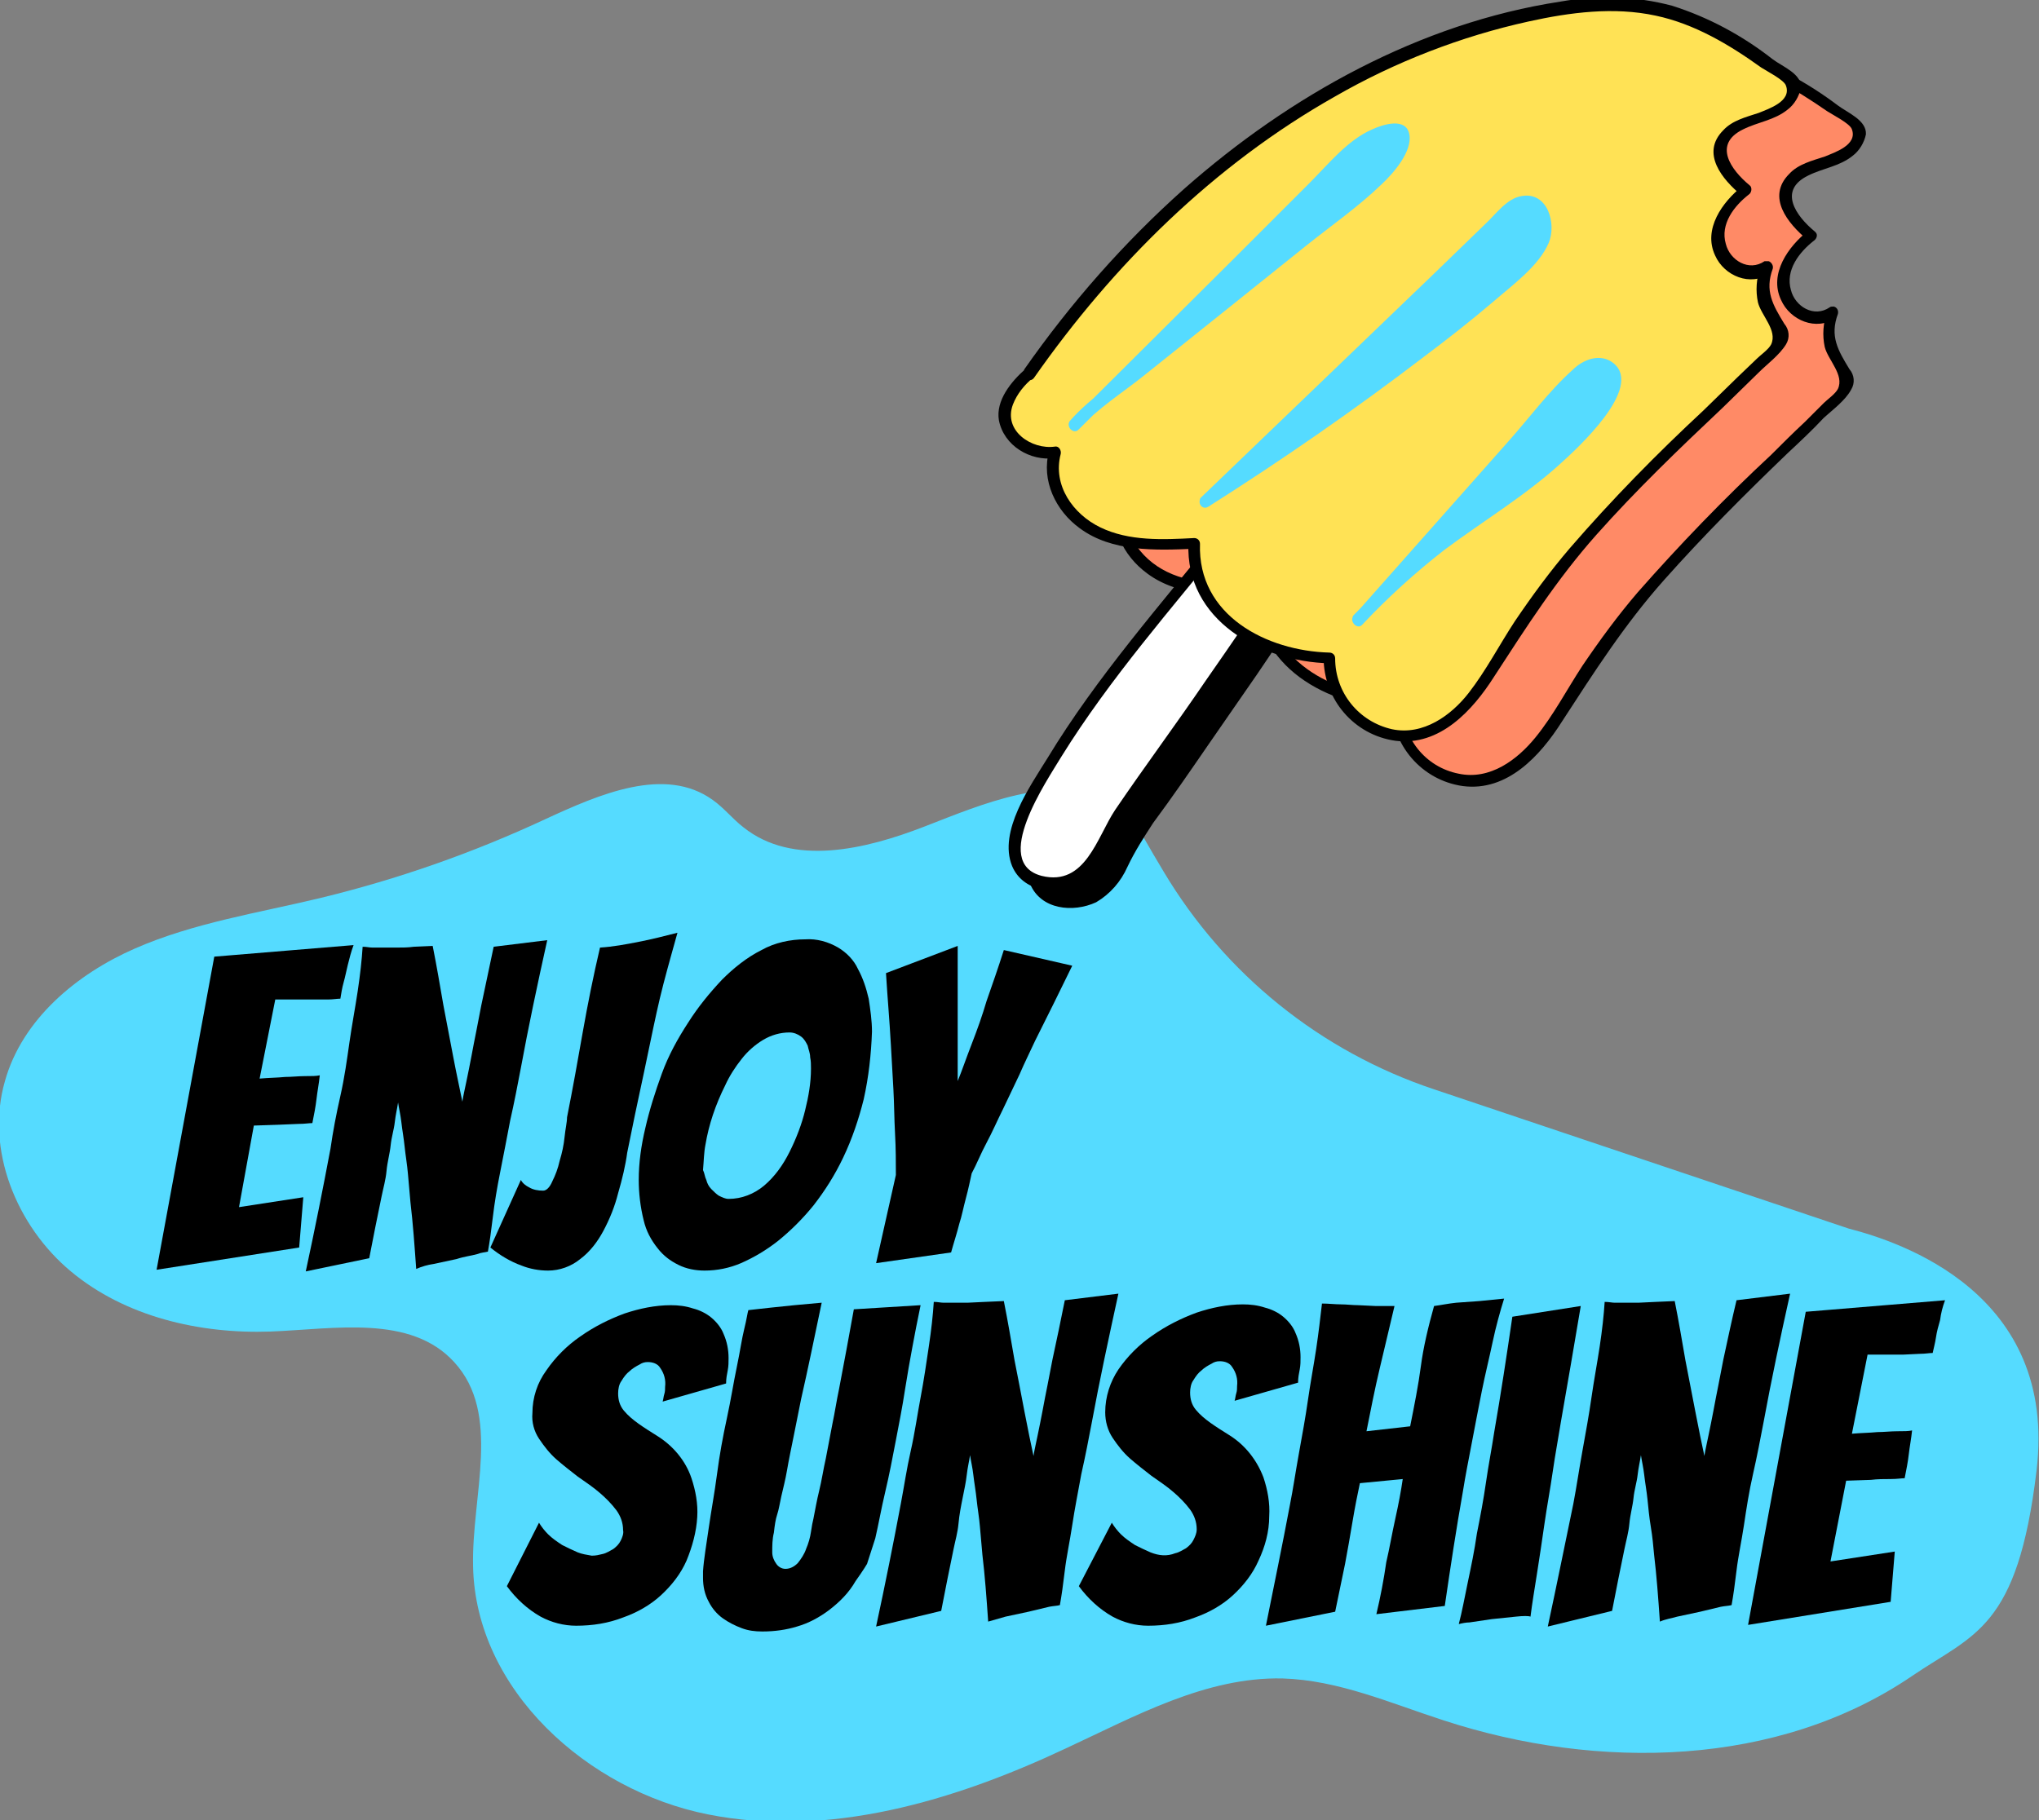<?xml version="1.0" encoding="utf-8"?>
<!-- Generator: Adobe Illustrator 23.0.1, SVG Export Plug-In . SVG Version: 6.00 Build 0)  -->
<svg version="1.1" id="Camada_1" xmlns="http://www.w3.org/2000/svg" xmlns:xlink="http://www.w3.org/1999/xlink" x="0px" y="0px"
	 viewBox="0 0 247.4 220.9" style="enable-background:new 0 0 247.4 220.9;" xml:space="preserve">
<rect x="0" y="0" width="247.4" height="220.9" fill="#808080" stroke="none"/>
<style type="text/css">
	.st0{fill:#55DBFF;}
	.st1{fill:#FF8A66;}
	.st2{fill:#FFFFFF;}
	.st3{fill:#FFE255;}
</style>
<title>Ativo 2</title>
<g>
	<g id="object">
		<path class="st0" d="M174,132.2c-13.8-4.6-25.4-14-32.8-26.4c-1.8-3-3.1-5.3-3.2-5.6c-0.4-1.6-2-2.6-3.5-3.3
			c-7.2-2.8-15.1,0.6-22.3,3.4s-16,4.9-22,0.1c-1.3-1-2.3-2.3-3.7-3.3c-5.8-4.2-13.8-0.7-20.3,2.3c-8.8,4.1-17.9,7.3-27.4,9.6
			c-7.5,1.8-15.3,3-22.4,6.1s-13.7,8.6-15.8,16.1c-2.4,8.3,1.4,17.6,8,23.1s15.6,7.6,24.2,7.3c7.8-0.3,17-2.1,22.3,3.7
			c5.8,6.3,2.1,16.2,2.3,24.8c0.3,15,13.9,27.2,28.5,30.1s29.8-1.6,43.4-8c8.4-3.9,17-8.7,26.3-8.5c6.8,0.2,13.1,3,19.6,5.1
			c18.7,6.1,40.5,5.7,56.8-5.4c7.5-5.1,12.8-5.7,15.1-24.9c2.6-21.6-16.6-27.8-22.8-29.4L174,132.2z"/>
		<path class="st1" d="M132.9,50.8c14.7-21.2,36.2-38.6,61.5-43.8c4.8-1,9.9-1.5,14.7-0.5c6.2,1.3,11.6,5.2,16.6,9.1
			c0.2,2.1-2.1,3.4-4.1,4.1s-4.4,1.4-5,3.4s1.4,4,3.1,5.4c-2.1,1.5-3.8,4.1-3.3,6.6s3.9,4.4,5.9,2.7c-0.9,2.3-0.5,4.9,1.1,6.8
			c0.4,0.4,0.7,0.9,0.9,1.5c-0.1,0.6-0.4,1.1-0.8,1.5c-11.3,11.4-24,21.8-32.3,35.5c-2.9,4.7-5.9,10.3-11.3,11.4s-11-3.9-10.6-9.3
			c-4.1,0.1-8-1.1-11.4-3.5c-3.3-2.4-5.2-6.3-5.1-10.4c-4,0.2-8.2,0.3-11.8-1.4s-6.4-5.9-5.1-9.7c-2.8,0.4-5.4-1.3-6.1-4
			C129.4,53.8,132.9,50.8,132.9,50.8z"/>
		<path d="M133.5,51.2c9.6-13.7,21.8-25.8,36.5-34.1c7.3-4.2,15.2-7.3,23.5-9.1c5-1.1,10.3-1.8,15.4-0.7c4.7,1,8.9,3.5,12.8,6.2
			c0.6,0.4,2.8,1.5,3,2.2c0.7,1.9-2.1,2.8-3.3,3.3c-1.5,0.5-3.2,0.9-4.3,2.1c-2.8,2.8-0.2,6,2.2,8l0.1-1.1c-2.4,1.9-4.8,5.2-3.3,8.4
			c1.1,2.5,4.3,3.8,6.6,2.2l-1-0.8c-0.5,1.4-0.6,2.9-0.3,4.3c0.4,1.6,2.4,3.4,1.6,5.1c-0.3,0.6-1.3,1.3-1.7,1.7l-2.3,2.3
			c-1.4,1.3-2.8,2.7-4.1,4c-5.7,5.3-11.1,10.9-16.2,16.7c-2.4,2.8-4.6,5.8-6.7,8.9c-1.9,2.9-3.5,6-5.7,8.7s-5.5,5.2-9.3,4.4
			c-4.1-0.8-6.9-4.4-6.9-8.6c0-0.4-0.3-0.7-0.7-0.7c-7.6-0.2-16-4.5-15.7-13.2c0-0.4-0.3-0.7-0.7-0.7c-3.8,0.2-7.9,0.4-11.4-1.3
			c-3.3-1.6-5.8-5.1-4.8-8.9c0.1-0.4-0.2-1-0.7-0.9c-2.8,0.4-6.3-1.9-5.1-5.1c0.6-1.3,1.4-2.4,2.5-3.2c0.7-0.6-0.3-1.6-1-1
			c-1.7,1.5-3.6,3.8-3.1,6.2c0.5,3.1,3.8,5,6.8,4.6l-0.7-0.9c-1,3.6,0.7,7.2,3.7,9.4c3.9,2.9,9.2,2.7,13.9,2.5l-0.7-0.7
			c-0.4,9.5,8.8,14.4,17.1,14.6l-0.7-0.7c0,5.1,3.7,9.4,8.7,10.1c5.4,0.7,9.4-3.7,12-7.8c3.9-6,7.6-11.8,12.4-17.2
			S211.7,60,216.9,55c1.5-1.4,3-2.8,4.4-4.3c1.1-1,2.6-2.1,3.3-3.4c0.5-0.8,0.4-1.8-0.2-2.5c-1.4-2.3-2.4-4-1.4-6.7
			c0.1-0.4-0.1-0.8-0.5-0.9c-0.2,0-0.4,0-0.5,0.1c-1.9,1.3-4.2-0.1-4.7-2.1c-0.7-2.4,1-4.6,2.8-6c0.3-0.2,0.5-0.7,0.2-1
			c0,0-0.1-0.1-0.1-0.1c-2.3-1.9-4.5-5-0.8-6.8c1.8-0.9,3.8-1.1,5.4-2.4c0.8-0.6,1.4-1.6,1.6-2.6c0.1-1.7-2.2-2.6-3.4-3.5
			c-3.7-2.8-7.8-5-12.2-6.5c-4.5-1.1-9.1-1.3-13.6-0.5c-17,2.6-32.8,11.4-45.6,22.7c-7.3,6.5-13.8,13.9-19.4,21.9
			C131.7,51.2,133,51.9,133.5,51.2z"/>
		<path d="M150.9,67l-8.3,10.4c-5.9,7.3-11.8,14.7-15.9,23.2c-1.1,2.3-2,5.1-0.6,7.2c1.6,2.4,5.4,2.2,7.6,0.4s2.8-4.8,4.5-7.2
			c6.9-9.6,20.7-29.5,20.2-30C158.2,70.8,150.9,67,150.9,67z"/>
		<path d="M150.4,66.5c-7.2,9-15,17.8-21.1,27.7c-2.1,3.4-6,8.9-4.3,13.1c1.3,3.1,5.2,3.5,8,2.2c1.7-1,3-2.5,3.8-4.3
			c0.9-1.9,2-3.6,3.1-5.3c2.3-3.1,4.5-6.3,6.7-9.5c3.9-5.7,8-11.3,11.5-17.2c0.7-1.1,1.5-2,0.3-3c-2-1.6-4.9-2.6-7.1-3.8
			c-0.8-0.4-1.6,0.8-0.7,1.2l5.1,2.7c0.7,0.5,1.4,0.9,2.2,1.2c-0.4-0.1,0.1-0.6-0.3-0.4c-0.1,0.1-0.4,0.7-0.4,0.8
			c-2.6,4.5-5.7,8.8-8.6,13c-3.6,5.3-7.4,10.4-11,15.7c-2.2,3.3-3.6,9.3-8.9,8c-6.2-1.6,0.6-11.6,2.4-14.5
			c5.9-9.5,13.4-18,20.4-26.7C152,66.8,150.9,65.8,150.4,66.5z"/>
		<path class="st2" d="M148.6,64.8l-8.3,10.4c-5.9,7.3-11.8,14.7-15.9,23.2c-1.1,2.3-2,5.1-0.6,7.2c1.6,2.4,5.4,2.2,7.6,0.4
			s2.8-4.8,4.5-7.2c6.9-9.6,20.7-29.5,20.2-30C156,68.6,148.6,64.8,148.6,64.8z"/>
		<path d="M148.1,64.3c-7.2,9-15,17.8-21,27.7c-2.1,3.4-6,8.9-4.3,13.1c1.3,3.1,5.2,3.6,8,2.2c1.7-1,3-2.5,3.8-4.3
			c0.9-1.9,2-3.7,3.1-5.4c2.3-3.2,4.5-6.3,6.7-9.5c3.9-5.7,8-11.3,11.5-17.2c0.7-1.1,1.5-2,0.3-3c-2-1.6-4.9-2.6-7.2-3.8
			c-0.8-0.4-1.5,0.8-0.7,1.2l5.1,2.7c0.7,0.5,1.4,0.9,2.2,1.2c-0.4-0.1,0.1-0.6-0.3-0.4c-0.1,0.1-0.4,0.7-0.4,0.8
			c-2.6,4.5-5.7,8.8-8.6,13c-3.6,5.3-7.4,10.4-11,15.7c-2.2,3.3-3.6,9.3-8.9,8c-6.2-1.6,0.6-11.5,2.4-14.5
			c5.9-9.5,13.4-18,20.4-26.7C149.7,64.6,148.7,63.5,148.1,64.3z"/>
		<path class="st3" d="M124.9,45.5c14.7-21.2,36.2-38.6,61.5-43.7c4.8-1,9.8-1.5,14.7-0.5c6.2,1.4,11.6,5.2,16.6,9.1
			c0.2,2.1-2.1,3.4-4.1,4.1s-4.4,1.4-4.9,3.4s1.4,4.1,3.1,5.4c-2.1,1.5-3.8,4.1-3.3,6.6s3.9,4.4,5.9,2.7c-0.9,2.3-0.5,4.9,1.1,6.8
			c0.4,0.4,0.7,0.9,0.9,1.5c-0.1,0.6-0.4,1.1-0.8,1.5c-11.3,11.4-24,21.8-32.3,35.5c-2.9,4.7-5.9,10.3-11.3,11.4s-11-3.9-10.6-9.3
			c-4.1,0.1-8-1.1-11.4-3.5c-3.3-2.4-5.2-6.3-5.1-10.4c-4,0.2-8.2,0.3-11.8-1.4s-6.4-5.9-5.1-9.7c-2.8,0.5-5.4-1.3-6.1-4
			C121.3,48.4,124.9,45.5,124.9,45.5z"/>
		<path d="M125.5,45.8c9.6-13.7,21.8-25.8,36.5-34.1c7.3-4.2,15.3-7.3,23.5-9.1c5-1.1,10.3-1.8,15.4-0.7c4.7,1,8.9,3.5,12.8,6.3
			c0.6,0.4,2.8,1.5,3,2.2c0.7,1.9-2.1,2.8-3.3,3.3c-1.5,0.5-3.2,0.9-4.3,2.1c-2.8,2.8-0.1,6,2.2,7.9l0.1-1.1
			c-2.4,1.9-4.8,5.2-3.3,8.4c1.1,2.5,4.3,3.8,6.6,2.2l-1.1-0.8c-0.5,1.4-0.6,2.9-0.3,4.3c0.4,1.6,2.4,3.4,1.6,5.1
			c-0.3,0.6-1.3,1.3-1.7,1.7l-2.4,2.3l-4.1,4c-5.7,5.3-11.1,10.8-16.2,16.7c-2.4,2.8-4.6,5.8-6.7,8.9c-1.9,2.9-3.5,6-5.6,8.7
			s-5.5,5.2-9.3,4.4c-4-0.9-6.9-4.4-6.9-8.6c0-0.4-0.3-0.7-0.7-0.7c-7.6-0.2-16-4.5-15.7-13.2c0-0.4-0.3-0.7-0.7-0.7
			c-3.8,0.2-7.9,0.4-11.4-1.3c-3.3-1.6-5.8-5.1-4.8-8.9c0.1-0.4-0.2-1-0.7-0.9c-2.8,0.4-6.3-1.9-5.1-5.1c0.5-1.3,1.4-2.4,2.5-3.3
			c0.7-0.6-0.3-1.6-1-1c-1.7,1.5-3.6,3.8-3.2,6.2c0.6,3.1,3.8,5,6.8,4.6l-0.7-0.9c-1,3.6,0.8,7.3,3.7,9.4c3.9,2.9,9.2,2.7,13.9,2.5
			l-0.7-0.7c-0.4,9.4,8.8,14.4,17.1,14.6l-0.7-0.7c0,5.1,3.7,9.4,8.7,10.1c5.4,0.7,9.4-3.7,12-7.8c3.9-6,7.6-11.8,12.4-17.2
			s10-10.4,15.3-15.4l4.4-4.3c1-1,2.5-2.1,3.3-3.4c0.5-0.8,0.4-1.8-0.2-2.5c-1.4-2.3-2.4-4-1.4-6.7c0.1-0.4-0.2-0.8-0.5-0.9
			c-0.2,0-0.3,0-0.5,0c-1.9,1.3-4.2-0.1-4.7-2.1c-0.7-2.4,1-4.6,2.8-6c0.3-0.2,0.4-0.7,0.2-1c0,0-0.1-0.1-0.1-0.1
			c-2.3-1.9-4.5-5-0.8-6.8c1.8-0.9,3.8-1.1,5.4-2.4c0.8-0.6,1.4-1.6,1.6-2.6c0.2-1.7-2.2-2.6-3.4-3.5c-3.7-2.9-7.8-5.1-12.2-6.5
			c-4.5-1.2-9.1-1.3-13.6-0.5c-17,2.6-32.8,11.4-45.6,22.7c-7.3,6.5-13.8,13.9-19.4,21.9C123.7,45.9,125,46.6,125.5,45.8z"/>
		<path class="st0" d="M130.4,51.6l32.2-31.9c1.9-1.9,4.1-4,6.9-3.9c0.3,0,0.5,0.1,0.8,0.2c0.2,0.3,0.3,0.7,0.1,1.1
			c-0.9,3.1-3.5,5.2-6,7.2L131,50.8L130.4,51.6z"/>
		<path class="st0" d="M130.9,52.1l19.4-19.3l10-10c1.4-1.4,2.8-2.9,4.3-4.2c1-0.8,6.1-4.1,4.4-0.6s-5.4,5.8-8.3,8.1l-11,8.9
			l-10.4,8.3c-3.1,2.5-6.9,4.8-9.5,7.8C129.3,51.8,130.3,52.8,130.9,52.1c2.2-2.5,5.4-4.5,8-6.6l10-8l9.6-7.7c3-2.4,6.3-4.7,9.1-7.4
			c1.4-1.3,3.8-4,3.4-6.1s-3.2-1.2-4.5-0.6c-3,1.3-5.3,4.2-7.6,6.5l-9,9l-20.1,20c-0.2,0.3-0.1,0.8,0.3,1
			C130.4,52.2,130.7,52.2,130.9,52.1z"/>
		<path class="st0" d="M146.4,60.8L183,25.6c0.5-0.6,1.1-1,1.8-1.2c1.7-0.4,3.3,1.6,3,3.4s-1.6,3.2-2.8,4.4
			C173.7,43.5,146.4,60.8,146.4,60.8z"/>
		<path class="st0" d="M146.9,61.3l21.3-20.5l10.8-10.4l2.4-2.3c0.4-0.5,0.9-0.9,1.4-1.3c0.7-0.5,2.6-1.6,3.5-1.2s0.8,2.3,0.6,2.8
			c-0.3,0.8-0.8,1.6-1.4,2.3c-0.6,0.6-1.2,1.2-1.8,1.8c-8.9,8.5-19.3,15.5-29.5,22.3c-2.8,1.8-5.5,3.7-8.3,5.5
			c-0.8,0.5-0.1,1.7,0.7,1.2c9-5.7,17.8-11.8,26.3-18.3c2.8-2.1,5.6-4.3,8.3-6.6c2.3-2,5.5-4.3,6.7-7.1c1-2.3-0.1-6.3-3.3-5.7
			c-1.8,0.3-3.1,2.2-4.4,3.4l-6.4,6.2l-28.1,27C145.2,60.9,146.2,62,146.9,61.3z"/>
		<path class="st0" d="M164.8,75.3l25.6-28.9c0.7-0.9,1.6-1.7,2.7-2.1c1.1-0.4,2.4,0.1,2.8,1.3c0.1,0.8-0.1,1.6-0.5,2.2
			c-6,10.8-19,15.5-27.6,24.4L164.8,75.3z"/>
		<path class="st0" d="M165.3,75.8L182.8,56c2.8-3.2,5.5-6.7,8.6-9.7c0.4-0.5,0.9-0.9,1.5-1.2c1.9,0.7,2.5,1.5,1.8,2.5
			c-0.3,0.7-0.8,1.4-1.3,2c-1,1.4-2.1,2.8-3.4,4c-4.7,4.7-10.4,8.1-15.7,12c-3.6,2.8-6.9,5.8-10.1,9.1c-0.2,0.3-0.1,0.8,0.2,1
			C164.7,75.9,165.1,75.9,165.3,75.8c3.1-3.3,6.4-6.3,10-9.1c4.7-3.5,9.7-6.5,14-10.4c2.1-1.9,10.1-9.2,6.5-12.2
			c-1.6-1.3-3.7-0.5-5,0.8c-2.9,2.6-5.3,5.9-7.9,8.8l-18.7,21.1C163.7,75.4,164.7,76.5,165.3,75.8z"/>
		<path d="M19,154.1l7-38l16.9-1.4c-0.3,0.8-0.5,1.6-0.7,2.4s-0.3,1.4-0.5,2.1s-0.3,1.4-0.4,2c-0.4,0-0.9,0.1-1.5,0.1h-2.1
			c-0.8,0-1.5,0-2.3,0h-2l-1.9,9.6c1.1-0.1,2.1-0.1,3.1-0.2c0.8,0,1.6-0.1,2.4-0.1s1.4,0,1.8-0.1c-0.1,1-0.3,2-0.4,2.9
			s-0.3,1.9-0.5,2.9c-0.4,0-0.9,0.1-1.7,0.1l-2.4,0.1l-3,0.1l-1.8,9.9l7.8-1.2l-0.5,6.1L19,154.1z"/>
		<path d="M37.1,154.3c1.1-5.1,2.1-10.1,3-14.9c0.3-2.1,0.7-4.2,1.2-6.4s0.8-4.4,1.1-6.5s0.7-4.2,1-6.2s0.5-3.8,0.6-5.4
			c0.5,0,0.8,0.1,1.2,0.1h1.1h1.8c0.7,0,1.4,0,2.1-0.1l2.3-0.1c0.5,2.5,0.9,4.9,1.3,7.2l1.2,6.3c0.4,2.1,0.8,3.9,1.1,5.4
			c0.1-0.7,0.3-1.5,0.5-2.5s0.4-1.9,0.6-3s0.4-2.1,0.6-3.1s0.4-2.1,0.6-3.1l1.5-7.1l6.5-0.8c-1.2,5.4-2.3,10.6-3.2,15.5
			c-0.4,2.1-0.8,4.2-1.3,6.4c-0.4,2.1-0.8,4.2-1.2,6.2s-0.7,3.8-0.9,5.5s-0.4,3.1-0.6,4.2c-0.4,0.1-0.8,0.1-1.3,0.3
			c-0.7,0.2-1.6,0.3-2.5,0.6l-2.8,0.6c-0.7,0.1-1.4,0.3-2.1,0.6c-0.2-2.8-0.4-5.6-0.7-8.1c-0.1-1.1-0.2-2.2-0.3-3.4
			s-0.3-2.3-0.4-3.3s-0.3-2.1-0.4-3s-0.3-1.7-0.4-2.4c-0.1,0.7-0.3,1.5-0.4,2.4s-0.4,1.8-0.5,2.8s-0.4,2-0.5,3.1s-0.4,2.1-0.6,3.1
			c-0.5,2.4-1,4.9-1.5,7.5L37.1,154.3z"/>
		<path d="M75,144.8c-0.4,1.6-1,3.1-1.8,4.6c-0.7,1.3-1.6,2.5-2.8,3.4c-1.1,0.9-2.5,1.4-3.9,1.4c-1.1,0-2.2-0.2-3.2-0.6
			c-1.4-0.5-2.7-1.3-3.8-2.2l3.7-8.2c0.2,0.4,0.6,0.7,1,0.9c0.5,0.3,1.1,0.4,1.7,0.4c0.4,0,0.8-0.4,1.1-1.1c0.4-0.8,0.7-1.6,0.9-2.5
			c0.3-1,0.5-1.9,0.6-2.9c0.1-1,0.3-1.8,0.3-2.4c0.7-3.5,1.3-6.9,1.9-10.3c0.6-3.4,1.3-6.9,2.1-10.3c1.6-0.1,3.2-0.4,4.7-0.7
			c1.6-0.3,3.1-0.7,4.7-1.1c-0.5,1.8-1.1,3.9-1.7,6.2c-0.6,2.3-1.1,4.7-1.6,7.1c-0.5,2.4-1,4.8-1.5,7.1c-0.5,2.3-0.9,4.4-1.3,6.3
			C75.9,141.4,75.5,143.1,75,144.8z"/>
		<path d="M104.8,133.4c-0.6,2.4-1.4,4.8-2.5,7.1c-1,2.1-2.2,4-3.6,5.8c-1.3,1.6-2.7,3-4.3,4.3c-1.4,1.1-2.9,2-4.5,2.7
			c-1.4,0.6-2.9,0.9-4.4,0.9c-1.1,0-2.2-0.2-3.2-0.7c-1-0.5-1.8-1.1-2.5-2c-0.8-1-1.4-2.1-1.7-3.4c-0.4-1.6-0.6-3.3-0.6-4.9
			c0-2.1,0.3-4.2,0.8-6.3c0.5-2.2,1.2-4.4,2-6.6c0.8-2.2,1.9-4.2,3.2-6.2c1.2-1.9,2.6-3.6,4.1-5.2c1.4-1.4,3-2.7,4.8-3.6
			c1.6-0.9,3.5-1.3,5.3-1.3c1.4-0.1,2.8,0.3,4,1c1,0.6,1.9,1.5,2.4,2.6c0.6,1.1,1,2.3,1.3,3.6c0.2,1.3,0.4,2.7,0.4,4
			C105.7,128,105.4,130.7,104.8,133.4z M85.7,143.2c0.1,0.4,0.3,0.8,0.6,1.1c0.3,0.3,0.6,0.6,0.9,0.8c0.4,0.2,0.8,0.4,1.2,0.4
			c1.6,0,3.1-0.6,4.3-1.6c1.3-1.1,2.3-2.5,3.1-4.1c0.8-1.6,1.5-3.4,1.9-5.1c0.4-1.6,0.7-3.3,0.7-5c0-0.5,0-0.9-0.1-1.4
			c0-0.5-0.2-0.9-0.3-1.4c-0.2-0.4-0.4-0.8-0.8-1.1c-0.4-0.3-0.9-0.5-1.4-0.5c-1.1,0-2.2,0.3-3.2,0.9c-1,0.6-1.9,1.4-2.6,2.3
			c-0.8,1-1.5,2.1-2,3.2c-0.6,1.2-1.1,2.4-1.5,3.6c-0.4,1.2-0.7,2.4-0.9,3.6c-0.2,1-0.2,2-0.3,3.1C85.5,142.4,85.5,142.8,85.7,143.2
			z"/>
		<path d="M106.3,153.3l2.4-10.7c0-1.5,0-3.2-0.1-5s-0.1-3.6-0.2-5.4s-0.2-3.6-0.3-5.3s-0.2-3.2-0.3-4.5s-0.2-2.7-0.3-4.3l8.7-3.3
			v9.2c0,0.9,0,1.8,0,2.7s0,1.7,0,2.5v2c0.5-1.2,1-2.7,1.7-4.5c0.7-1.8,1.3-3.5,1.8-5.2c0.7-2,1.4-4,2.1-6.2l8.3,1.9
			c-1.5,3.1-3,6.1-4.5,9.1c-0.6,1.3-1.3,2.7-1.9,4.1l-2,4.2c-0.7,1.4-1.3,2.8-2,4.1s-1.2,2.6-1.8,3.7c-0.2,0.9-0.4,1.9-0.7,3
			s-0.5,2.2-0.8,3.1c-0.3,1.2-0.7,2.4-1,3.5L106.3,153.3z"/>
		<path d="M83.3,189.4c-0.7,1.6-1.8,3-3.1,4.2c-1.3,1.2-2.9,2.1-4.6,2.7c-1.8,0.7-3.7,1-5.7,1c-1.5,0-3-0.4-4.3-1.1
			c-1.6-0.9-3-2.2-4.1-3.7l3.9-7.7c0.3,0.5,0.7,1,1.1,1.4c0.5,0.5,1.1,0.9,1.7,1.3c0.6,0.3,1.2,0.6,1.9,0.9c0.5,0.2,1.1,0.3,1.7,0.4
			c0.5,0,0.9-0.1,1.3-0.2c0.5-0.1,0.9-0.4,1.3-0.6c0.4-0.3,0.7-0.6,0.9-1c0.2-0.4,0.4-0.9,0.3-1.3c0-0.9-0.3-1.7-0.8-2.4
			c-0.6-0.8-1.3-1.5-2-2.1c-0.8-0.7-1.7-1.3-2.7-2c-0.9-0.7-1.8-1.4-2.6-2.1c-0.8-0.7-1.5-1.6-2.1-2.5c-0.6-0.9-0.9-2-0.8-3.1
			c0-1.9,0.6-3.7,1.7-5.2c1.1-1.6,2.5-3,4.1-4.1c1.7-1.2,3.5-2.1,5.4-2.8c1.8-0.6,3.7-1,5.6-1c0.9,0,1.8,0.1,2.7,0.4
			c0.8,0.2,1.6,0.6,2.2,1.1c0.6,0.5,1.2,1.2,1.5,2c0.4,0.9,0.6,1.9,0.6,2.9c0,0.5,0,1-0.1,1.5c-0.1,0.5-0.2,1-0.2,1.6l-7.7,2.2
			c0.1-0.3,0.1-0.6,0.2-0.9c0.1-0.3,0.1-0.6,0.1-0.9c0.1-0.8-0.1-1.6-0.6-2.3c-0.3-0.5-0.9-0.7-1.5-0.7c-0.4,0-0.7,0.1-1,0.3
			c-0.4,0.2-0.9,0.5-1.2,0.8c-0.4,0.3-0.7,0.7-1,1.2c-0.3,0.4-0.4,1-0.4,1.5c0,0.8,0.2,1.5,0.7,2.1c0.5,0.6,1.1,1.1,1.8,1.6
			c0.7,0.5,1.5,1,2.3,1.5c1.9,1.2,3.4,3,4.1,5.1c0.5,1.5,0.8,3.1,0.7,4.7C84.5,185.9,84,187.7,83.3,189.4z"/>
		<path d="M105.2,189.8c0,0-0.4,0.7-1.4,2.1c-0.8,1.4-1.9,2.5-3.2,3.5c-1.2,0.9-2.5,1.6-3.9,2c-1.3,0.4-2.7,0.6-4.2,0.6
			c-0.9,0-1.7-0.1-2.5-0.4c-0.8-0.3-1.6-0.7-2.3-1.2c-0.7-0.5-1.3-1.2-1.7-2c-0.5-0.9-0.7-1.9-0.7-2.9v-0.4c0-0.1,0-0.3,0-0.4
			c0.1-1.5,0.4-3.2,0.7-5.3s0.7-4.2,1-6.5s0.7-4.5,1.2-6.8s0.8-4.3,1.2-6.2s0.6-3.4,0.9-4.6s0.4-2,0.5-2.3l2.7-0.3
			c1-0.1,2-0.2,2.9-0.3l3.3-0.3c-0.9,4.3-1.7,8.2-2.5,11.7c-0.3,1.5-0.6,3-0.9,4.5s-0.6,2.9-0.8,4.1s-0.5,2.3-0.7,3.2
			s-0.3,1.6-0.5,2.2s-0.3,1.3-0.4,2.2c-0.2,0.8-0.2,1.6-0.2,2.4c0,0.5,0.2,1,0.5,1.4c0.2,0.3,0.6,0.6,1.1,0.6c0.6,0,1.1-0.3,1.5-0.7
			c0.4-0.5,0.8-1.1,1-1.7c0.3-0.7,0.5-1.4,0.6-2.1c0.1-0.7,0.2-1.2,0.3-1.6c0.2-1,0.4-2.2,0.7-3.4s0.5-2.6,0.8-3.9l0.8-4.2
			c0.3-1.4,0.5-2.8,0.8-4.2c0.6-3.1,1.2-6.4,1.8-9.7l8.1-0.5c-0.4,1.9-0.7,3.5-1,5.1s-0.6,3.3-0.9,5.2c-0.3,2-0.7,4-1.1,6.1
			s-0.8,4.2-1.3,6.3s-0.8,3.9-1.2,5.6L105.2,189.8z"/>
		<path d="M106.3,197.4c1.1-5.1,2.1-10.1,3-14.9c0.4-2.1,0.7-4.2,1.2-6.4s0.8-4.4,1.2-6.5s0.7-4.2,1-6.2s0.5-3.8,0.6-5.4
			c0.5,0,0.8,0.1,1.2,0.1h1.1h1.8l2.1-0.1l2.3-0.1c0.5,2.5,0.9,4.9,1.3,7.2c0.4,2,0.8,4.1,1.2,6.2s0.8,4,1.1,5.4
			c0.1-0.7,0.3-1.5,0.5-2.5s0.4-1.9,0.6-3s0.4-2.1,0.6-3.1s0.4-2.1,0.6-3.1c0.5-2.3,1-4.7,1.5-7.2l6.5-0.8
			c-1.2,5.5-2.3,10.6-3.2,15.5c-0.4,2.1-0.8,4.2-1.3,6.4c-0.4,2.2-0.8,4.2-1.1,6.2s-0.7,3.8-0.9,5.5s-0.4,3.1-0.6,4.2
			c-0.4,0.1-0.8,0.1-1.3,0.2l-2.5,0.6l-2.8,0.6c-0.7,0.2-1.4,0.4-2.1,0.6c-0.2-2.9-0.4-5.6-0.7-8.1c-0.1-1.1-0.2-2.2-0.3-3.4
			s-0.3-2.3-0.4-3.3s-0.3-2.1-0.4-3s-0.3-1.7-0.4-2.4c-0.1,0.7-0.3,1.5-0.4,2.4s-0.3,1.8-0.5,2.8s-0.4,2-0.5,3.1s-0.4,2.1-0.6,3.1
			c-0.5,2.4-1,4.9-1.5,7.5L106.3,197.4z"/>
		<path d="M152.7,189.4c-0.7,1.6-1.8,3-3.1,4.2c-1.3,1.2-2.9,2.1-4.6,2.7c-1.8,0.7-3.7,1-5.7,1c-1.5,0-3-0.4-4.3-1.1
			c-1.6-0.9-3-2.2-4.1-3.7l4-7.7c0.3,0.5,0.7,1,1.1,1.4c0.5,0.5,1.1,0.9,1.7,1.3c0.6,0.3,1.2,0.6,1.9,0.9c1,0.4,2,0.5,3,0.1
			c0.5-0.1,0.9-0.4,1.3-0.6c0.4-0.3,0.7-0.6,0.9-1c0.2-0.4,0.4-0.8,0.4-1.3c0-0.9-0.3-1.7-0.8-2.4c-0.6-0.8-1.3-1.5-2-2.1
			c-0.8-0.7-1.7-1.3-2.7-2c-0.9-0.7-1.8-1.4-2.6-2.1c-0.8-0.7-1.5-1.6-2.1-2.5c-0.6-0.9-0.9-2-0.9-3.1c0-1.9,0.6-3.7,1.6-5.2
			c1.1-1.6,2.5-3,4.1-4.1c1.7-1.2,3.5-2.1,5.4-2.8c1.8-0.6,3.7-1,5.6-1c0.9,0,1.8,0.1,2.7,0.4c0.8,0.2,1.6,0.6,2.2,1.1
			c0.6,0.5,1.2,1.2,1.5,2c0.4,0.9,0.6,1.9,0.6,2.9c0,0.5,0,1-0.1,1.5c-0.1,0.5-0.2,1-0.2,1.6l-7.7,2.2c0.1-0.3,0.1-0.6,0.2-0.9
			c0.1-0.3,0.1-0.6,0.1-0.9c0.1-0.8-0.1-1.6-0.6-2.3c-0.3-0.5-0.9-0.7-1.5-0.7c-0.4,0-0.7,0.1-1,0.3c-0.4,0.2-0.9,0.5-1.2,0.8
			c-0.4,0.3-0.7,0.7-1,1.2c-0.3,0.4-0.4,1-0.4,1.5c0,0.8,0.2,1.5,0.7,2.1c0.5,0.6,1.1,1.1,1.8,1.6c0.7,0.5,1.5,1,2.3,1.5
			c1.9,1.2,3.3,3,4.1,5.1c0.5,1.5,0.8,3.1,0.7,4.7C154,185.9,153.5,187.7,152.7,189.4z"/>
		<path d="M153.6,197.3c1-5,2-9.8,2.9-14.6c0.4-2,0.7-4.1,1.1-6.3s0.8-4.4,1.1-6.5s0.7-4.2,1-6.2s0.5-3.8,0.7-5.5
			c0.8,0,1.6,0.1,2.3,0.1s1.4,0.1,2.1,0.1l2.1,0.1h2.3c-0.6,2.5-1.2,5.1-1.8,7.6s-1.1,5.1-1.6,7.6l5.3-0.6c0.5-2.5,1-5,1.3-7.3
			s0.9-4.8,1.6-7.3c0.8-0.1,1.7-0.3,2.7-0.4l2.8-0.2l3-0.3c-0.5,1.6-1,3.4-1.4,5.3c-0.4,1.9-0.9,3.9-1.3,5.9s-0.8,4.1-1.2,6.2
			s-0.8,4.1-1.1,6c-0.8,4.5-1.5,9.1-2.2,13.9l-8.3,1c0.5-2.1,0.9-4.2,1.2-6.3c0.4-1.7,0.7-3.5,1.1-5.3s0.7-3.4,0.9-4.8l-5.2,0.5
			c-0.3,1.4-0.6,2.9-0.9,4.7s-0.6,3.5-0.9,5.1l-1.2,5.8L153.6,197.3z"/>
		<path d="M183.9,196.2c-0.9,0.1-1.9,0.2-2.9,0.3l-2.7,0.4c-0.4,0-0.9,0.1-1.3,0.2c0.4-1.5,0.7-3.2,1.1-5.1s0.8-3.8,1.1-5.9
			c0.4-2,0.8-4.1,1.1-6.2s0.7-4.1,1-6.1c0.8-4.6,1.5-9.2,2.2-14l8.3-1.3c-0.8,4.8-1.6,9.4-2.4,14c-0.3,1.9-0.7,4-1,6.1
			c-0.3,2.1-0.7,4.2-1,6.3s-0.6,4.1-0.9,6s-0.6,3.7-0.8,5.3C185.5,196.1,184.8,196.1,183.9,196.2z"/>
		<path d="M187.8,197.4c1.1-5.1,2.1-10.1,3.1-14.9c0.4-2.1,0.7-4.2,1.1-6.4s0.8-4.4,1.1-6.5s0.7-4.2,1-6.2s0.5-3.8,0.6-5.4
			c0.5,0,0.9,0.1,1.2,0.1h1.1h1.8l2.1-0.1l2.3-0.1c0.5,2.5,0.9,4.9,1.3,7.2l1.2,6.2c0.4,2.1,0.8,4,1.1,5.4c0.1-0.7,0.3-1.5,0.5-2.5
			s0.4-1.9,0.6-3s0.4-2.1,0.6-3.1s0.4-2.1,0.6-3.1c0.5-2.3,1-4.7,1.6-7.2l6.5-0.8c-1.2,5.4-2.3,10.6-3.2,15.5
			c-0.4,2.1-0.8,4.2-1.3,6.4s-0.8,4.2-1.1,6.2s-0.7,3.8-0.9,5.5s-0.4,3.1-0.6,4.2c-0.4,0.1-0.8,0.1-1.3,0.2l-2.5,0.6l-2.8,0.6
			c-0.7,0.2-1.4,0.3-2.1,0.6c-0.2-2.9-0.4-5.6-0.7-8.1c-0.1-1.1-0.2-2.2-0.4-3.4s-0.3-2.3-0.4-3.3s-0.3-2.1-0.4-3s-0.3-1.7-0.4-2.4
			c-0.1,0.7-0.3,1.5-0.4,2.4s-0.4,1.8-0.5,2.8s-0.4,2-0.5,3.1s-0.4,2.1-0.6,3.1c-0.5,2.4-1,4.9-1.5,7.5L187.8,197.4z"/>
		<path d="M212.1,197.2l7-38l16.9-1.4c-0.3,0.8-0.5,1.6-0.6,2.4c-0.2,0.7-0.4,1.4-0.5,2.1s-0.3,1.4-0.4,1.9c-0.4,0-0.9,0.1-1.5,0.1
			l-2.1,0.1c-0.8,0-1.5,0-2.3,0h-2l-1.9,9.6c1.1-0.1,2.1-0.1,3.1-0.2c0.8,0,1.6-0.1,2.4-0.1s1.4,0,1.8-0.1c-0.1,1-0.3,2-0.4,2.9
			s-0.3,1.9-0.5,2.9c-0.4,0-0.9,0.1-1.7,0.1s-1.6,0-2.4,0.1l-3,0.1l-1.9,9.8l7.8-1.2l-0.5,6.1L212.1,197.2z"/>
	</g>
</g>
</svg>
